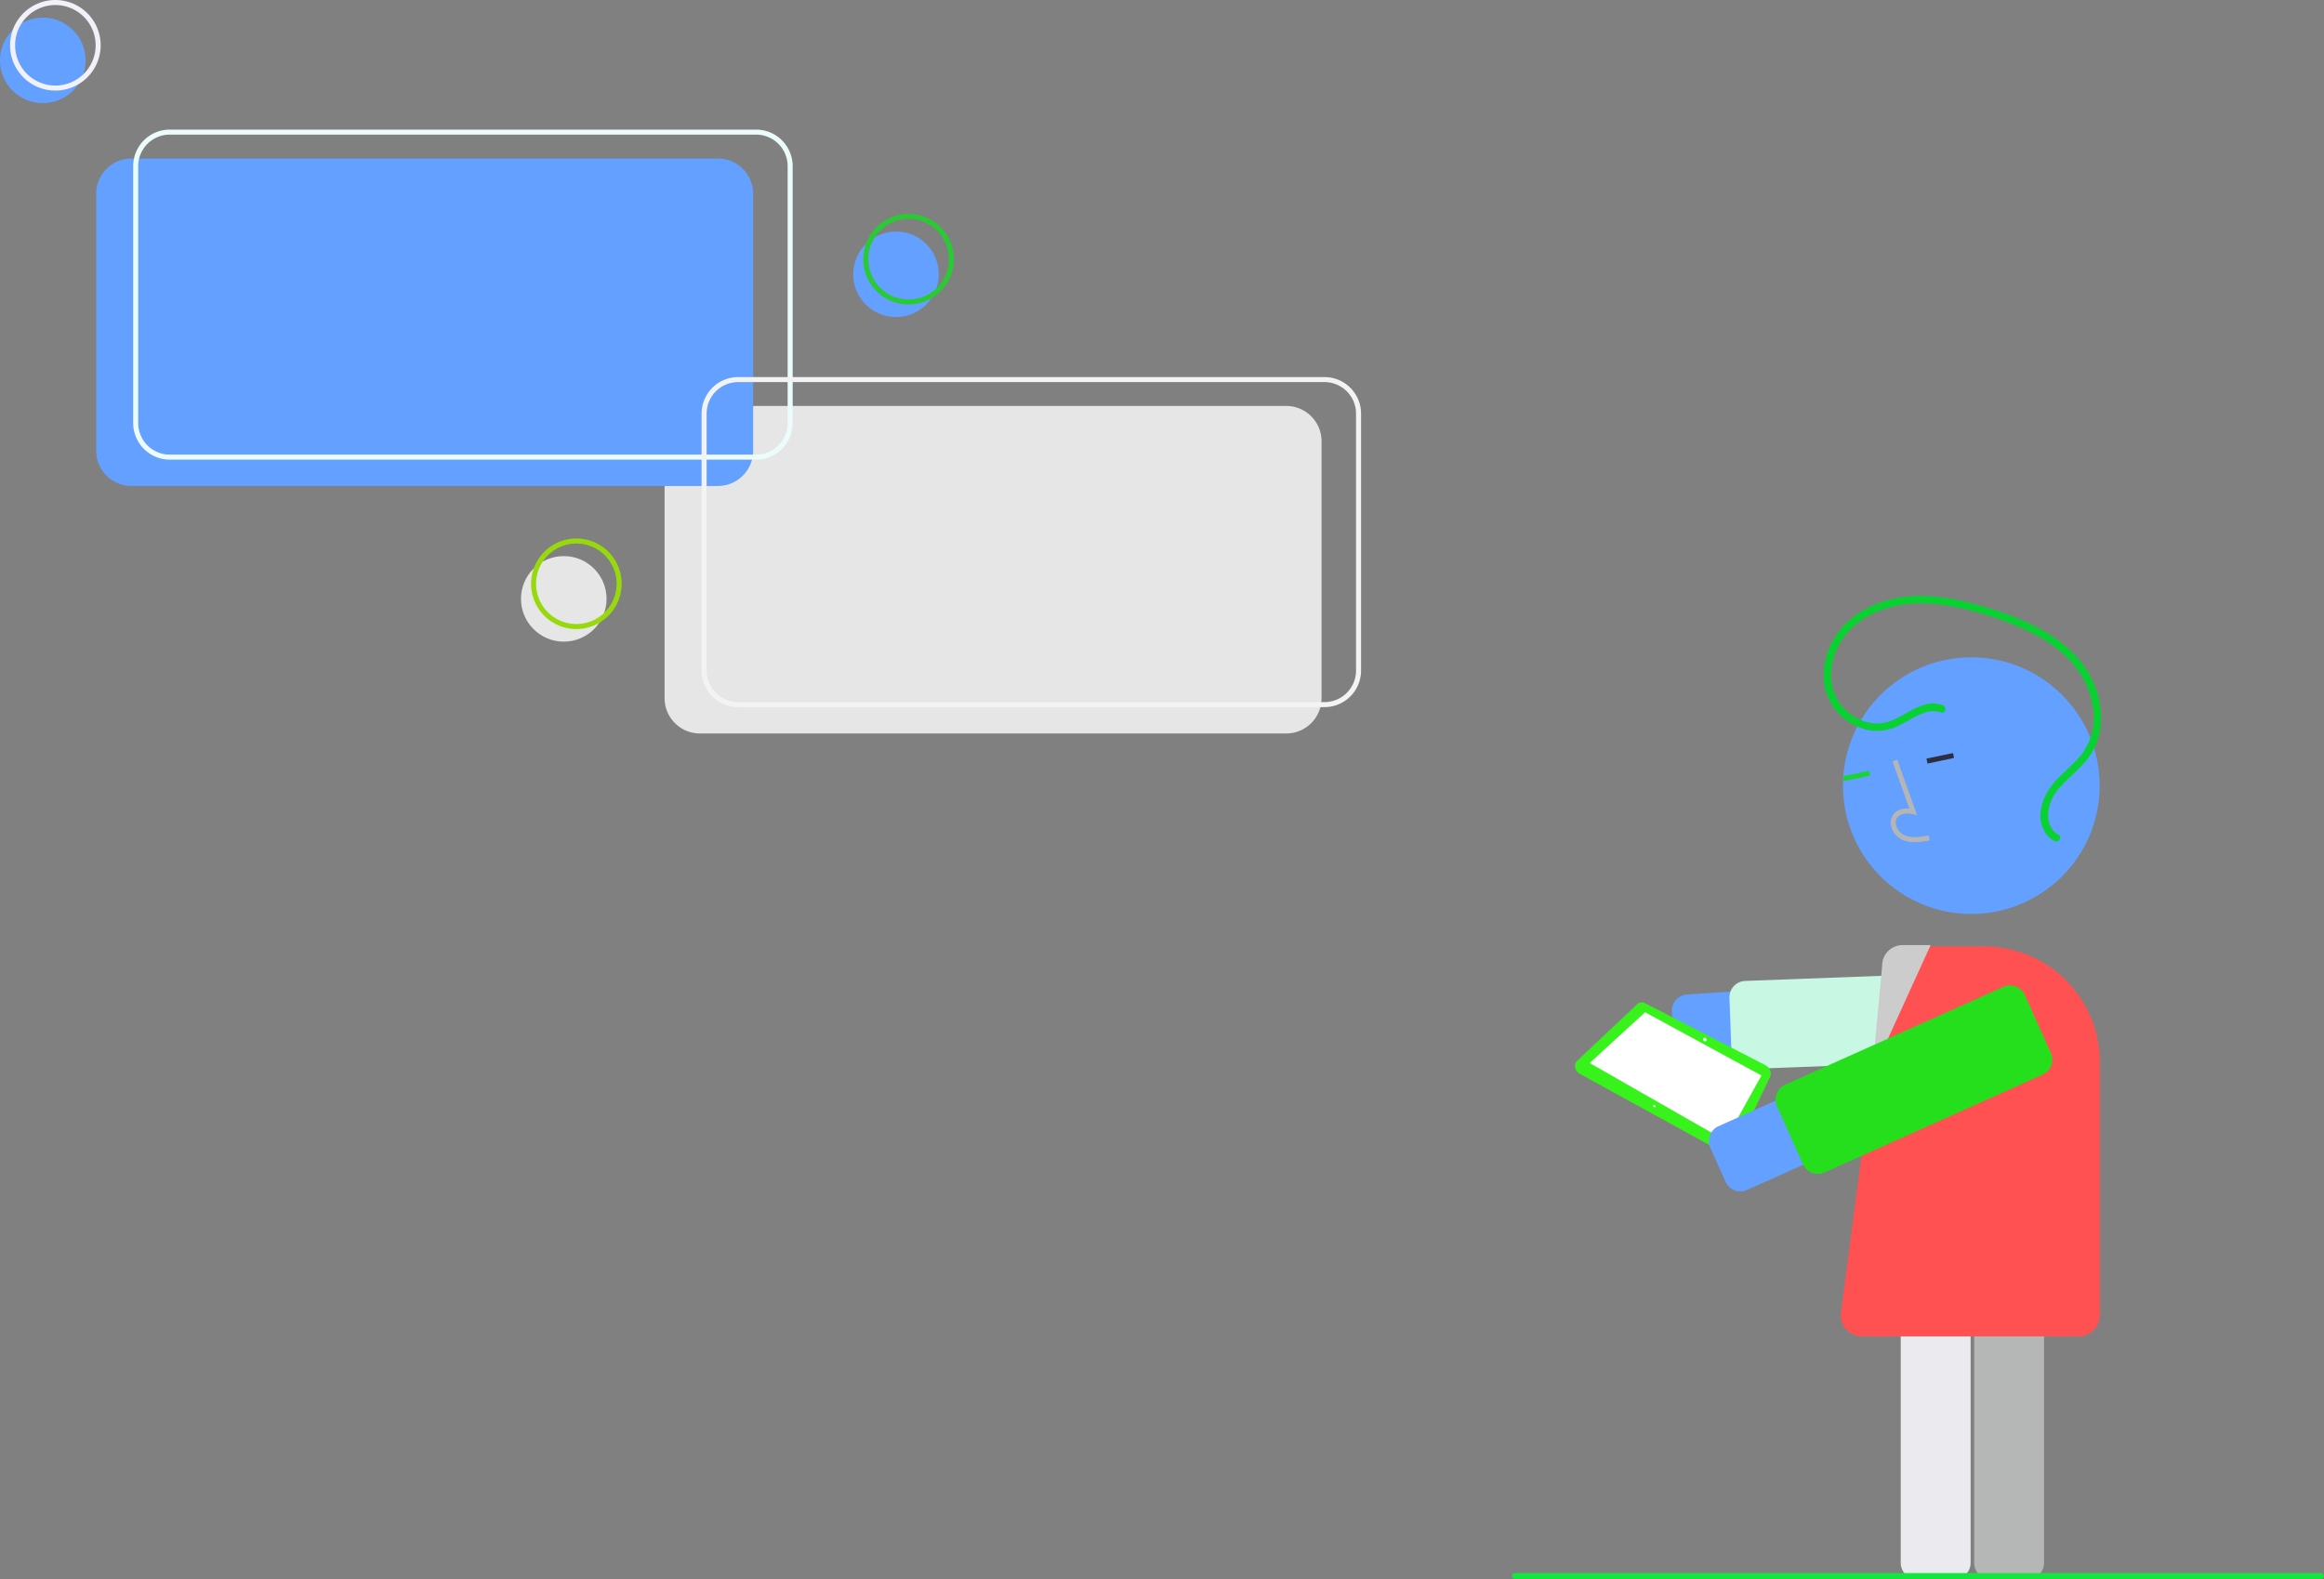 <svg xmlns="http://www.w3.org/2000/svg" data-name="Layer 1" width="923.372" height="627.62" viewBox="0 0 923.372 627.62" xmlns:xlink="http://www.w3.org/1999/xlink"><rect x="0" y="0" width="923.372" height="627.62" fill="#808080" stroke="none"/><path d="M649.374,427.69H416.393a14.039,14.039,0,0,1-14.023-14.023V311.544a14.039,14.039,0,0,1,14.023-14.023h232.981a14.04,14.04,0,0,1,14.024,14.023v102.123A14.04,14.04,0,0,1,649.374,427.69Z" transform="translate(-138.314 -136.19)" fill="#e6e6e6"/><circle cx="17" cy="24" r="17" fill="#63a0ff"/><path d="M160.314,172.19a18,18,0,1,1,18-18A18.02,18.02,0,0,1,160.314,172.19Zm0-34a16,16,0,1,0,16,16A16.018,16.018,0,0,0,160.314,138.19Z" transform="translate(-138.314 -136.19)" fill="#f2f1fa"/><circle cx="224" cy="238" r="17" fill="#e6e6e6"/><path d="M367.314,386.19a18,18,0,1,1,18-18A18.02,18.02,0,0,1,367.314,386.19Zm0-34a16,16,0,1,0,16,16A16.018,16.018,0,0,0,367.314,352.19Z" transform="translate(-138.314 -136.19)" fill="#98d90e"/><circle cx="356" cy="109" r="17" fill="#63a0ff"/><path d="M499.314,257.19a18,18,0,1,1,18-18A18.02,18.02,0,0,1,499.314,257.19Zm0-34a16,16,0,1,0,16,16A16.018,16.018,0,0,0,499.314,223.19Z" transform="translate(-138.314 -136.19)" fill="#29ca34"/><path d="M423.538,329.335H190.557a14.04,14.04,0,0,1-14.024-14.023V213.189A14.04,14.04,0,0,1,190.557,199.165h232.981a14.04,14.04,0,0,1,14.024,14.024V315.312A14.04,14.04,0,0,1,423.538,329.335Z" transform="translate(-138.314 -136.19)" fill="#63a0ff"/><path d="M438.734,318.86H205.753a14.54,14.54,0,0,1-14.524-14.523V202.214a14.54,14.54,0,0,1,14.524-14.523H438.734a14.54,14.54,0,0,1,14.524,14.523V304.337A14.54,14.54,0,0,1,438.734,318.86ZM205.753,189.69a12.538,12.538,0,0,0-12.524,12.523V304.337a12.538,12.538,0,0,0,12.524,12.523H438.734a12.538,12.538,0,0,0,12.524-12.523V202.214a12.538,12.538,0,0,0-12.524-12.523Z" transform="translate(-138.314 -136.19)" fill="#ecfcfa"/><path d="M664.571,417.215H431.59A14.54,14.54,0,0,1,417.066,402.691V300.569a14.54,14.54,0,0,1,14.524-14.523h232.981a14.54,14.54,0,0,1,14.524,14.523V402.691A14.54,14.54,0,0,1,664.571,417.215ZM431.59,288.045A12.538,12.538,0,0,0,419.066,300.569V402.691a12.538,12.538,0,0,0,12.524,12.524h232.981a12.538,12.538,0,0,0,12.524-12.524V300.569a12.538,12.538,0,0,0-12.524-12.523Z" transform="translate(-138.314 -136.19)" fill="#f3f3f6"/><path d="M810.022,559.13a6.5,6.5,0,0,1-6.476-6.075l-.965-14.728a6.5,6.5,0,0,1,6.061-6.911l115.387-7.557a13.88,13.88,0,0,1,1.814,27.701L810.457,559.116Q810.239,559.13,810.022,559.13Z" transform="translate(-138.314 -136.19)" fill="#63a0ff"/><path d="M832.775,561.029a6.508,6.508,0,0,1-6.493-6.258l-.822-21.998a6.5,6.5,0,0,1,6.253-6.738L926.599,522.489a6.5,6.5,0,0,1,6.738,6.253l.822,21.998a6.5,6.5,0,0,1-6.253,6.738l-94.886,3.546C832.938,561.028,832.856,561.029,832.775,561.029Z" transform="translate(-138.314 -136.19)" fill="#c8f8e3"/><path d="M943.966,763.81H929.206a6.507,6.507,0,0,1-6.5-6.5V634.296a6.507,6.507,0,0,1,6.5-6.5h14.76a6.507,6.507,0,0,1,6.5,6.5V757.31A6.507,6.507,0,0,1,943.966,763.81Z" transform="translate(-138.314 -136.19)" fill="#b4b7b6"/><path d="M914.774,763.81H900.014a6.507,6.507,0,0,1-6.5-6.5V634.296a6.507,6.507,0,0,1,6.5-6.5h14.76a6.507,6.507,0,0,1,6.5,6.5V757.31A6.507,6.507,0,0,1,914.774,763.81Z" transform="translate(-138.314 -136.19)" fill="#eaeaef"/><circle cx="783.235" cy="312.227" r="51" fill="#63a0ff"/><path d="M899.114,470.88a12.095,12.095,0,0,1-5.027-.98,8.133,8.133,0,0,1-4.38-5.285,5.472,5.472,0,0,1,.897-4.78c1.332-1.709,3.632-2.522,6.338-2.314L890.244,438.773l1.883-.673,7.874,22.042-1.775-.403c-2.058-.465-4.728-.363-6.044,1.327a3.514,3.514,0,0,0-.533,3.07,6.146,6.146,0,0,0,3.261,3.942c2.783,1.257,6.042.81,9.703.146l.356,1.968A32.962,32.962,0,0,1,899.114,470.88Z" transform="translate(-138.314 -136.19)" fill="#b5b5b6"/><rect x="870.553" y="443.539" width="10.772" height="2" transform="translate(-210.996 53.392) rotate(-11.864)" fill="#1bd334"/><rect x="903.826" y="436.548" width="10.772" height="2" transform="translate(-208.847 60.084) rotate(-11.864)" fill="#2f2e41"/><path d="M766.098,563.01l57.49,31.578a2.738,2.738,0,0,0,4.025-1.187l14.083-29.437a3.675,3.675,0,0,0-1.883-4.413L792.082,534.949a2.787,2.787,0,0,0-3.652.698l-23.842,22.462a3.541,3.541,0,0,0,1.356,4.82Q766.019,562.971,766.098,563.01Z" transform="translate(-138.314 -136.19)" fill="#38f21c"/><polygon points="631.62 422.471 685.516 453.277 699.858 427.427 653.623 402.284 631.62 422.471" fill="#fff"/><ellipse cx="815.673" cy="549.324" rx="0.676" ry="0.793" transform="translate(-300.864 513.927) rotate(-39.842)" fill="#f2f2f2"/><ellipse cx="795.663" cy="575.77" rx="0.451" ry="0.529" transform="translate(-322.453 507.247) rotate(-39.842)" fill="#f2f2f2"/><path d="M964.134,667.301h-86a8.51,8.51,0,0,1-8.5-8.5l18.004-138.064a8.49,8.49,0,0,1,8.496-8.436h30.52a46.032,46.032,0,0,1,45.98,45.98v100.52A8.51,8.51,0,0,1,964.134,667.301Z" transform="translate(-138.314 -136.19)" fill="#ff5151"/><path d="M905.394,511.801l-23.26,51,4-42.84a8.079,8.079,0,0,1,8-8.16Z" transform="translate(-138.314 -136.19)" fill="#ccc"/><path d="M829.837,609.655a6.51,6.51,0,0,1-5.941-3.839l-6.041-13.467a6.499,6.499,0,0,1,3.27-8.591L926.63,536.428a13.879,13.879,0,1,1,11.362,25.327L832.487,609.086A6.464,6.464,0,0,1,829.837,609.655Z" transform="translate(-138.314 -136.19)" fill="#63a0ff"/><path d="M860.61,602.702A6.51,6.51,0,0,1,854.67,598.863l-10.319-23.002a6.507,6.507,0,0,1,3.27-8.591L934.256,528.406a6.499,6.499,0,0,1,8.591,3.27l10.319,23.001a6.499,6.499,0,0,1-3.27,8.591l-86.635,38.865A6.472,6.472,0,0,1,860.61,602.702Z" transform="translate(-138.314 -136.19)" fill="#26df1c"/><path d="M910.233,416.441c-8.304-3.059-15.129,5-22.654,6.845-7.198,1.765-14.954-2.387-18.799-8.44-4.486-7.061-3.374-16.228.706-23.198,4.469-7.634,12.428-12.319,20.864-14.365,9.668-2.345,19.742-1.192,29.283,1.19a121.85,121.85,0,0,1,26.443,9.521c7.61,3.939,14.823,9.327,19.27,16.79,4.042,6.782,6.041,15.223,4.041,22.994a24.205,24.205,0,0,1-6.145,10.626c-3.012,3.189-6.464,5.953-9.272,9.335-4.247,5.114-7.101,13.496-2.914,19.545a9.793,9.793,0,0,0,3.551,3.147c1.71.891,3.229-1.697,1.514-2.59-3.012-1.569-4.105-4.752-4.024-7.998a16.272,16.272,0,0,1,3.994-9.982c2.942-3.535,6.579-6.398,9.686-9.777a27.022,27.022,0,0,0,6.412-11.162c2.208-8.09.481-16.902-3.426-24.191-4.228-7.888-11.316-13.843-19.03-18.172-8.394-4.711-17.724-7.868-26.987-10.375-9.939-2.69-20.376-4.205-30.603-2.343-8.866,1.614-17.531,5.894-23.106,13.136-5.204,6.76-7.691,15.973-5.174,24.291A22.235,22.235,0,0,0,880.561,426.32a19.101,19.101,0,0,0,11.614-1.515c3.897-1.746,7.437-4.461,11.581-5.622a8.941,8.941,0,0,1,5.68.151c1.814.668,2.597-2.23.798-2.893Z" transform="translate(-138.314 -136.19)" fill="#0ad132"/><path d="M1060.495,763.735h-320.294a1.191,1.191,0,0,1,0-2.381h320.294a1.191,1.191,0,0,1,0,2.381Z" transform="translate(-138.314 -136.19)" fill="#13e73e"/></svg>